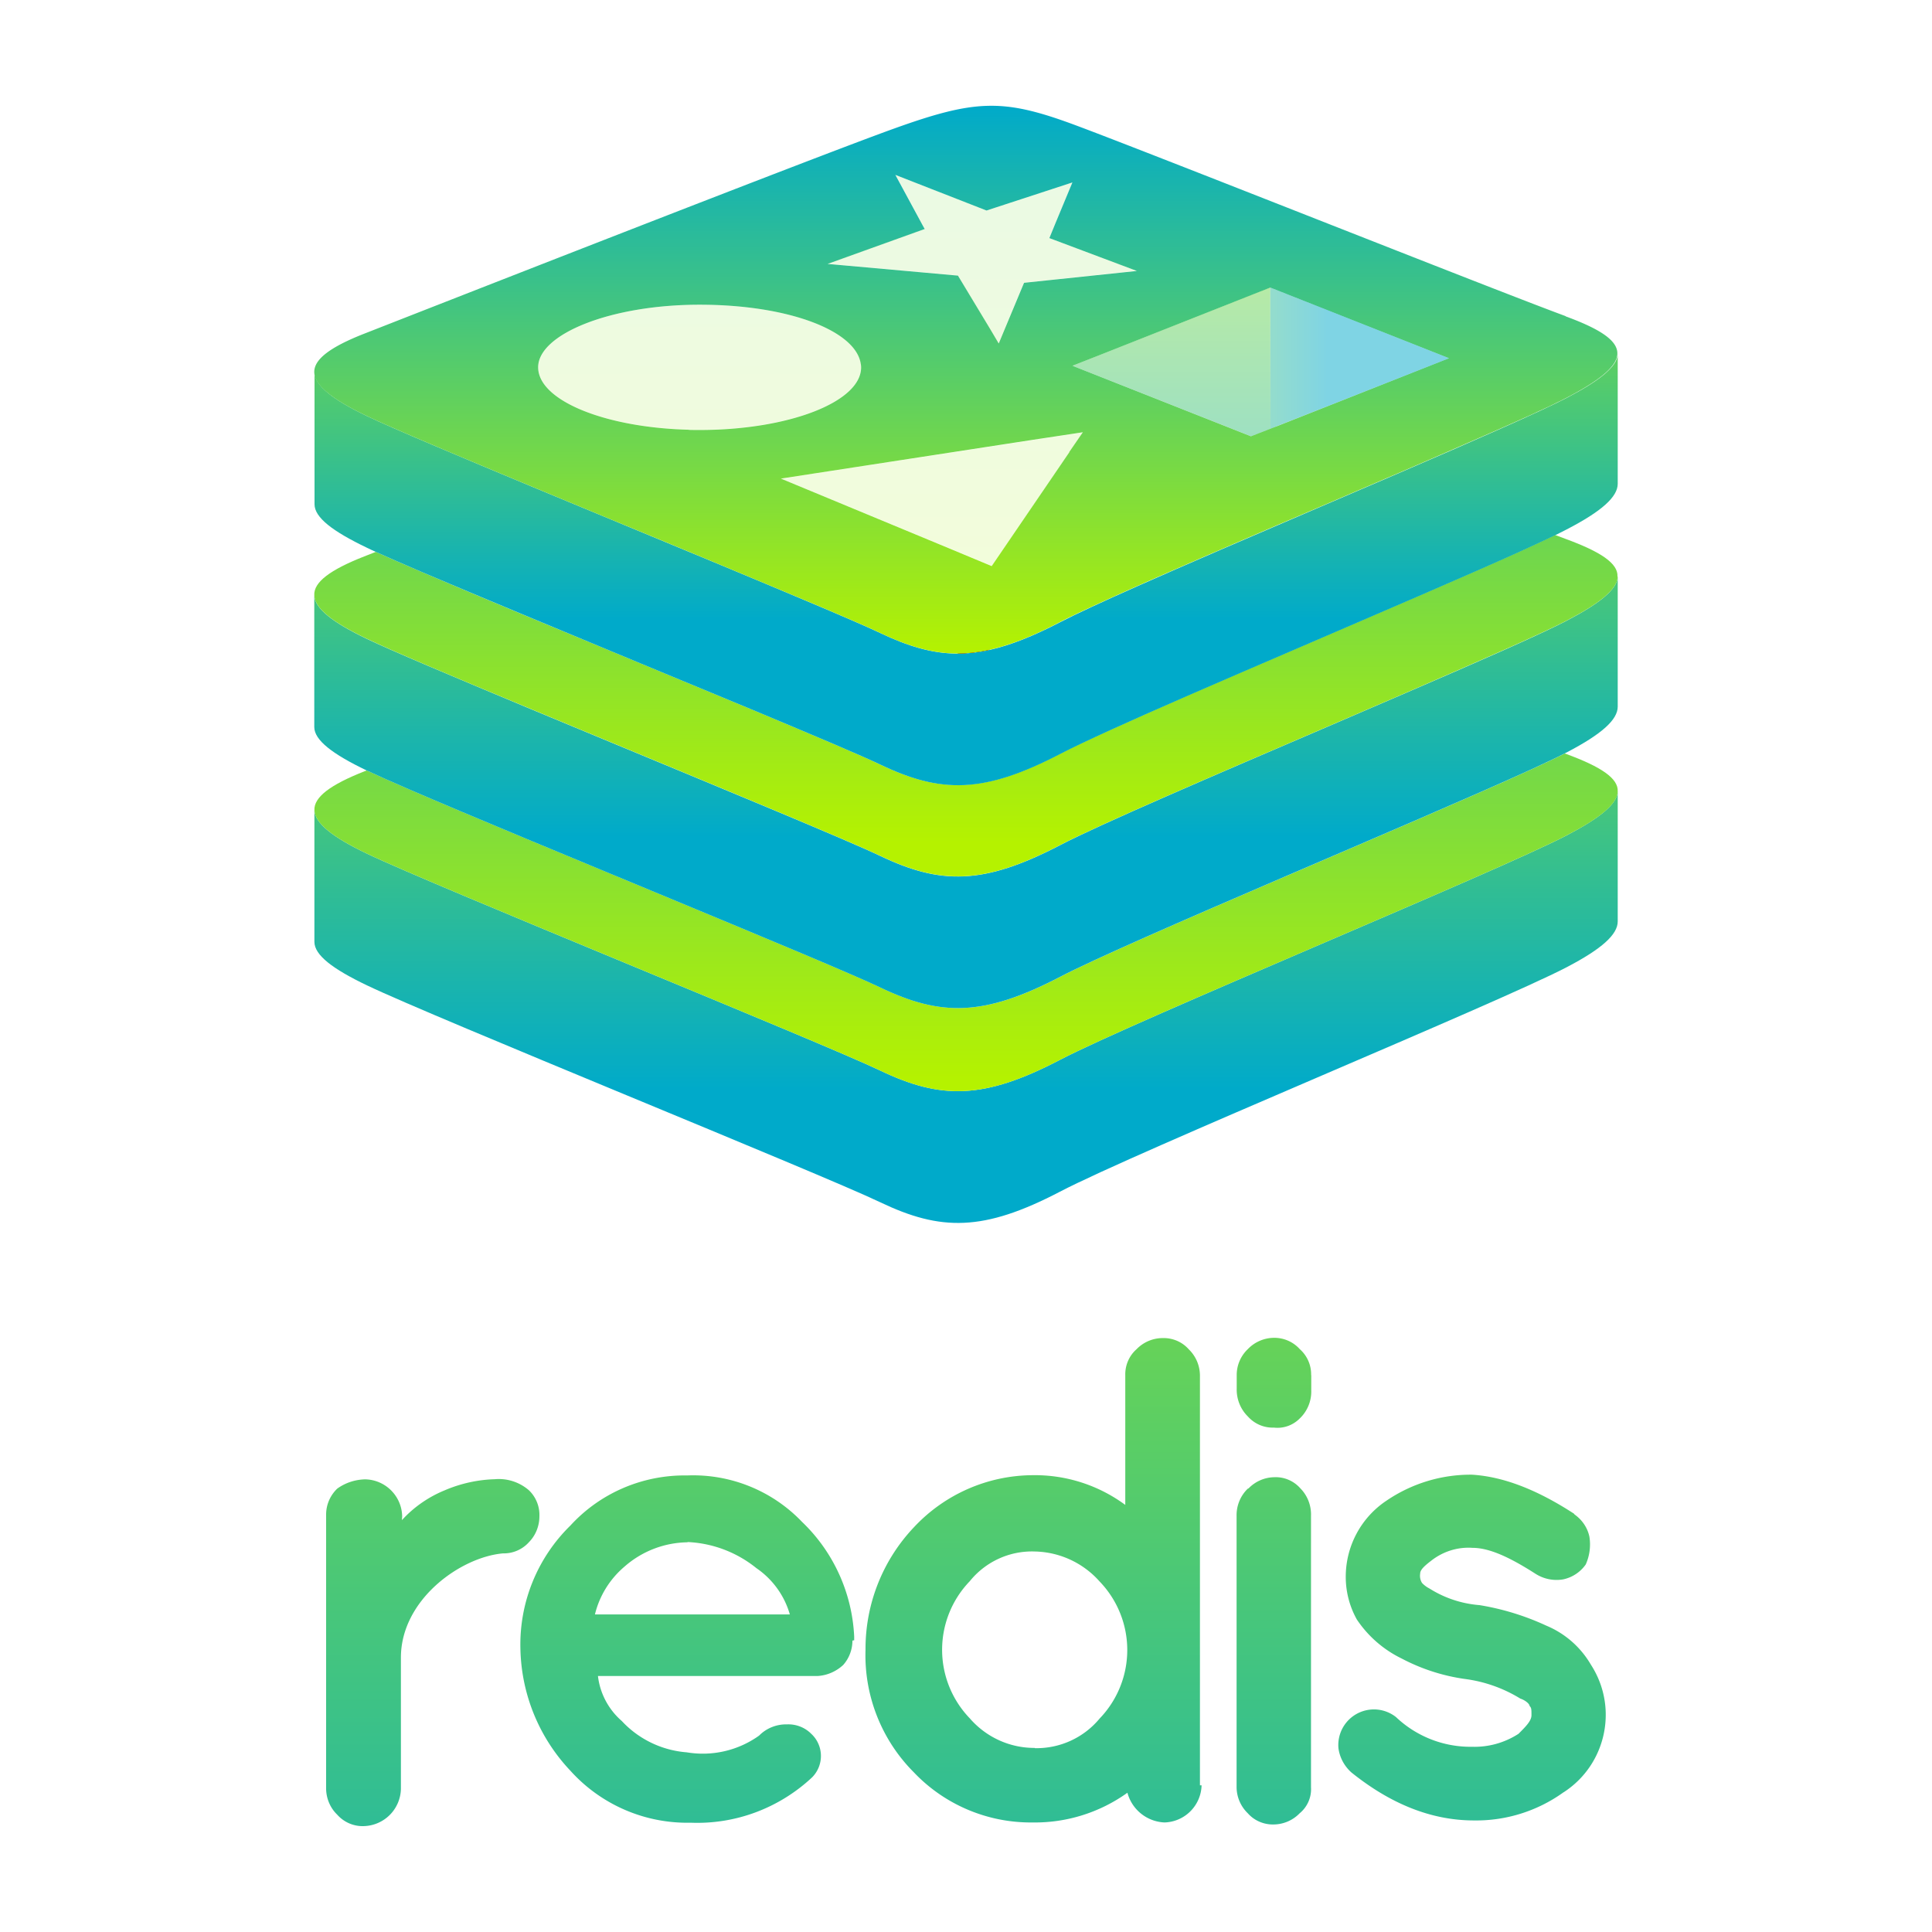 <svg id="Layer_2" data-name="Layer 2" xmlns="http://www.w3.org/2000/svg" xmlns:xlink="http://www.w3.org/1999/xlink" viewBox="0 0 153.44 153.44">
  <defs>
    <linearGradient id="linear-gradient" x1="76.72" y1="26.68" x2="76.72" y2="86.72" gradientUnits="userSpaceOnUse">
      <stop offset="0" stop-color="#b5f200"/>
      <stop offset="1" stop-color="#00aaca"/>
    </linearGradient>
    <linearGradient id="linear-gradient-2" x1="76.72" y1="85.92" x2="76.72" y2="15.41" xlink:href="#linear-gradient"/>
    <linearGradient id="linear-gradient-3" x1="76.72" y1="15.45" x2="76.72" y2="66.51" xlink:href="#linear-gradient"/>
    <linearGradient id="linear-gradient-4" x1="76.72" y1="66.95" x2="76.72" y2="5.85" xlink:href="#linear-gradient"/>
    <linearGradient id="linear-gradient-5" x1="76.72" y1="8.71" x2="76.72" y2="49.33" xlink:href="#linear-gradient"/>
    <linearGradient id="linear-gradient-6" x1="76.72" y1="51.9" x2="76.72" y2="8.4" xlink:href="#linear-gradient"/>
    <linearGradient id="linear-gradient-7" x1="78" y1="51.04" x2="78" y2="-51.37" xlink:href="#linear-gradient"/>
    <linearGradient id="linear-gradient-8" x1="55.57" y1="51.04" x2="55.57" y2="-51.37" xlink:href="#linear-gradient"/>
    <linearGradient id="linear-gradient-9" x1="74.03" y1="51.04" x2="74.03" y2="-51.37" xlink:href="#linear-gradient"/>
    <linearGradient id="linear-gradient-10" x1="86.04" y1="28.44" x2="105.43" y2="28.44" xlink:href="#linear-gradient"/>
    <linearGradient id="linear-gradient-11" x1="93.04" y1="5.65" x2="93.04" y2="49.69" xlink:href="#linear-gradient"/>
    <linearGradient id="linear-gradient-12" x1="34.37" y1="50.32" x2="34.37" y2="178.6" xlink:href="#linear-gradient"/>
    <linearGradient id="linear-gradient-13" x1="54.55" y1="50.32" x2="54.55" y2="178.6" xlink:href="#linear-gradient"/>
    <linearGradient id="linear-gradient-14" x1="82.08" y1="50.32" x2="82.08" y2="178.6" xlink:href="#linear-gradient"/>
    <linearGradient id="linear-gradient-15" x1="101.19" y1="50.32" x2="101.19" y2="178.6" xlink:href="#linear-gradient"/>
    <linearGradient id="linear-gradient-16" x1="116.92" y1="50.32" x2="116.92" y2="178.6" xlink:href="#linear-gradient"/>
    <style>
      .cls-5{fill:#d82c20}.cls-9{fill:#a41e11}
    </style>
  </defs>
  <path d="M128.48 62.9v10.28c0 1.03-1.24 2.17-4.06 3.64-5.52 2.88-34.14 14.64-40.23 17.82-6.09 3.18-9.48 3.14-14.29.84-4.81-2.3-35.27-14.6-40.75-17.22-2.74-1.31-4.18-2.41-4.18-3.46V64.34c.04 1.04 1.44 2.15 4.18 3.46 5.48 2.62 35.94 14.92 40.75 17.22 4.81 2.3 8.2 2.33 14.29-.85 6.09-3.17 34.71-14.94 40.23-17.82 2.64-1.38 3.97-2.47 4.06-3.45Z" style="fill:url(#linear-gradient)"/>
  <path d="M128.48 62.86v.04c-.08.98-1.41 2.07-4.06 3.45C118.9 69.23 90.28 81 84.19 84.17c-6.09 3.18-9.48 3.15-14.29.85-4.81-2.3-35.27-14.6-40.75-17.22-2.74-1.31-4.14-2.42-4.18-3.46-.04-1.04 1.28-2.02 3.97-3.08.06-.02.12-.05.19-.07 0 0 .02 0 .03.01.72.34 1.86.85 3.32 1.48 9.7 4.19 33.25 13.74 37.43 15.74 4.81 2.3 8.2 2.33 14.29-.84 5.38-2.81 28.35-12.32 37.43-16.48 1.1-.51 2-.93 2.64-1.26l.09.03c2.78 1.02 4.18 1.94 4.12 2.99Z" style="fill:url(#linear-gradient-2)"/>
  <path class="cls-9" d="M78.62 51.6c-.9.2-1.76.3-2.6.3.93-.19 1.76-.29 2.6-.3Z"/>
  <path class="cls-5" d="M78.62 51.6c-.9.2-1.76.3-2.6.3.93-.19 1.76-.29 2.6-.3Z"/>
  <path d="M128.48 45.84v10.28c0 1.03-1.24 2.17-4.06 3.64-.05.03-.11.05-.16.08-.64.33-1.54.75-2.64 1.26-9.09 4.16-32.05 13.67-37.43 16.48-6.09 3.17-9.48 3.14-14.29.84-4.18-2-27.73-11.55-37.43-15.74-1.46-.63-2.6-1.14-3.32-1.48 0 0-.02 0-.03-.01-2.73-1.31-4.16-2.41-4.16-3.45V47.28c.04 1.04 1.44 2.15 4.18 3.46 1.91.92 6.88 3.01 12.74 5.46 2.18.91 4.49 1.87 6.81 2.83 9.25 3.84 18.69 7.74 21.2 8.94 4.81 2.3 8.2 2.33 14.29-.84 3.16-1.65 12.37-5.6 21.29-9.43 2.13-.92 4.25-1.83 6.26-2.7 5.79-2.5 10.71-4.66 12.69-5.7 2.64-1.38 3.97-2.47 4.06-3.45Z" style="fill:url(#linear-gradient-3)"/>
  <path class="cls-9" d="M78.62 51.6c-.9.2-1.76.3-2.6.3.93-.19 1.76-.29 2.6-.3Z"/>
  <path d="M128.48 45.8v.04c-.08.98-1.41 2.07-4.06 3.45-1.97 1.03-6.9 3.19-12.69 5.7-2.01.87-4.13 1.78-6.26 2.7-8.91 3.83-18.13 7.78-21.29 9.43-6.09 3.17-9.48 3.14-14.29.84-2.5-1.19-11.94-5.1-21.2-8.94-2.32-.96-4.63-1.92-6.81-2.83-5.86-2.44-10.83-4.54-12.74-5.46-2.74-1.31-4.14-2.41-4.18-3.46-.05-1.04 1.27-2.02 3.97-3.08.25-.1.56-.22.92-.36.88.4 2.11.94 3.59 1.57 4.39 1.88 10.99 4.62 17.42 7.28 3.11 1.29 6.19 2.57 8.95 3.71 4.78 2 8.62 3.62 10.08 4.32 4.81 2.3 8.2 2.33 14.29-.84 1.79-.93 5.51-2.6 10.03-4.58 2.71-1.18 5.7-2.47 8.73-3.77 6.61-2.85 13.39-5.75 17.73-7.71 1.13-.51 2.09-.96 2.84-1.32l.83.31c2.78 1.02 4.18 1.94 4.12 2.99Z" style="fill:url(#linear-gradient-4)"/>
  <path class="cls-5" d="M78.62 51.6c-.9.2-1.76.3-2.6.3.93-.19 1.76-.29 2.6-.3Z"/>
  <path d="M128.48 28.14v10.28c0 1.03-1.24 2.17-4.06 3.63-.25.13-.55.28-.89.45-.75.36-1.72.81-2.84 1.32-4.34 1.96-11.12 4.86-17.73 7.71-3.03 1.3-6.02 2.59-8.73 3.77-4.52 1.97-8.24 3.65-10.03 4.58-6.09 3.17-9.48 3.14-14.29.84-1.46-.7-5.3-2.32-10.08-4.32-2.76-1.15-5.83-2.42-8.95-3.71-6.43-2.67-13.03-5.41-17.42-7.28-1.48-.63-2.7-1.17-3.59-1.57-.27-.12-.51-.23-.71-.33-2.74-1.31-4.18-2.41-4.18-3.46V29.59c.04 1.04 1.44 2.15 4.18 3.46 2 .96 7.33 3.2 13.52 5.78 2.26.94 4.64 1.93 7.01 2.91 5.17 2.14 10.32 4.28 14.2 5.92 2.83 1.19 5 2.13 6.01 2.61 2.2 1.05 4.11 1.63 6.11 1.64h.02c.84 0 1.69-.09 2.6-.3 1.64-.37 3.44-1.09 5.56-2.19 1.23-.64 3.39-1.64 6.09-2.84 3.96-1.76 9.09-3.97 14.2-6.16 2.19-.94 4.39-1.89 6.49-2.79 6.12-2.64 11.39-4.95 13.46-6.03 2.64-1.38 3.97-2.47 4.06-3.45Z" style="fill:url(#linear-gradient-5)"/>
  <path class="cls-9" d="M78.62 51.6c-.9.2-1.76.3-2.6.3.93-.19 1.76-.29 2.6-.3Z"/>
  <path d="M124.35 25.11c-5.38-1.97-33.82-13.29-39.27-15.29-5.45-1.99-7.67-1.91-14.07.39S34.32 24.39 28.93 26.5c-2.7 1.06-4.01 2.04-3.97 3.08.02.52.38 1.06 1.08 1.63.7.57 1.73 1.18 3.1 1.83 2 .96 7.33 3.2 13.52 5.78 2.26.94 4.64 1.93 7.01 2.91a2561.4 2561.4 0 0 1 14.21 5.92c2.83 1.19 5 2.13 6.01 2.61C72.1 51.31 74 51.89 76 51.9h.01c.84 0 1.69-.09 2.6-.3 1.64-.37 3.44-1.08 5.56-2.19 1.23-.64 3.39-1.63 6.09-2.84 3.96-1.76 9.09-3.97 14.2-6.16 2.19-.94 4.39-1.89 6.49-2.79 3.06-1.32 5.91-2.57 8.25-3.6.88-.39 1.69-.76 2.41-1.08.24-.11.46-.22.68-.32.22-.1.43-.2.63-.29.2-.09.39-.19.56-.27.17-.09.34-.17.49-.24.15-.08.29-.15.43-.22 2.64-1.38 3.97-2.47 4.05-3.45v-.03c.05-1.06-1.34-1.98-4.12-3Zm-50.92-6.94-.16-.29-2.16-3.99 7.24 2.83 6.82-2.23-1.38 3.32-.45 1.1 6.95 2.61-8.96.94-1.54 3.69-.47 1.13-.7-1.18-2.54-4.21-10.35-.93 7.73-2.78ZM54.7 34.13c-6.68-.17-11.96-2.33-11.96-4.96s5.74-4.97 12.82-4.97 12.41 2.07 12.8 4.69c.02.09.03.19.03.29 0 2.74-5.74 4.97-12.83 4.97-.29 0-.57 0-.85-.01Zm30.23 1.78-4.99 7.32-1.18 1.73-3.31-1.38L63.2 38.5l-1.18-.49 7.21-1.11 12.67-1.95 4.1-.62-1.08 1.57Zm16.45-2.05-.49.19-1.54.6-14.17-5.6 1.93-.76 13.78-5.45 14.19 5.61-13.69 5.41Z" style="fill:url(#linear-gradient-6)"/>
  <path style="fill:url(#linear-gradient-7);opacity:.15" d="m90.28 21.51-8.96.94-1.54 3.69-.47 1.13-.71-1.17-2.54-4.22-10.35-.93 7.73-2.78-.16-.29-2.16-3.99 7.24 2.83 6.81-2.23-1.38 3.32h-.01l-.45 1.1 6.95 2.6z"/>
  <path d="M68.39 29.17c0 2.74-5.74 4.97-12.83 4.97-.29 0-.57 0-.85-.01-6.68-.17-11.96-2.33-11.96-4.96s5.74-4.97 12.82-4.97 12.41 2.07 12.8 4.69c.02.09.03.19.03.29Z" style="fill:url(#linear-gradient-8);opacity:.15"/>
  <path style="opacity:.15;fill:url(#linear-gradient-9)" d="m86.02 34.33-1.08 1.58-4.99 7.31-1.18 1.73-3.3-1.38h-.01L63.21 38.5l-1.18-.49 7.21-1.11h.01l12.67-1.94 4.1-.63z"/>
  <path d="m90.28 21.51-8.96.94-1.54 3.69-.47 1.13-.71-1.17-2.54-4.22-10.35-.93 7.73-2.78-.16-.29-2.16-3.99 7.24 2.83 6.81-2.23-1.38 3.32h-.01l-.45 1.1 6.95 2.6zm-21.89 7.66c0 2.74-5.74 4.97-12.83 4.97-.29 0-.57 0-.85-.01-6.68-.17-11.96-2.33-11.96-4.96s5.74-4.97 12.82-4.97 12.41 2.07 12.8 4.69c.02.09.03.19.03.29Zm17.63 5.16-1.08 1.58-4.99 7.31-1.18 1.73-3.3-1.38h-.01L63.21 38.5l-1.18-.49 7.21-1.11h.01l12.67-1.94 4.1-.63z" style="fill:none"/>
  <path style="fill:url(#linear-gradient-10);opacity:.5" d="m115.08 28.45-13.69 5.4-.49.2v-.39l-.02-10.83 14.2 5.62z"/>
  <path style="fill:url(#linear-gradient-11);opacity:.5" d="M100.9 33.66v.39l-1.54.6-14.18-5.6 1.93-.77 13.77-5.45.02 10.83z"/>
  <path d="M31.93 120.72c.94-1.03 2.1-1.83 3.39-2.36 1.26-.54 2.61-.84 3.97-.88.99-.09 1.97.23 2.72.88.56.54.86 1.29.83 2.06 0 .77-.29 1.51-.83 2.06-.52.58-1.28.91-2.06.89-3.4.3-8.11 3.69-8.11 8.28v10.44a3.027 3.027 0 0 1-2.95 2.94c-.8.03-1.58-.31-2.11-.91-.56-.54-.87-1.29-.88-2.06v-21.77c0-.78.32-1.52.88-2.06.65-.47 1.42-.72 2.22-.74 1.61.03 2.91 1.33 2.94 2.94l-.02.29Z" style="fill:url(#linear-gradient-12)"/>
  <path d="M67.7 130.3c0 .71-.26 1.4-.73 1.93-.56.52-1.29.84-2.06.88H47.49c.16 1.38.84 2.66 1.89 3.57a7.867 7.867 0 0 0 5.16 2.49c2.02.34 4.09-.14 5.75-1.33.58-.59 1.39-.91 2.22-.89.71-.03 1.41.24 1.91.74.98.9 1.04 2.41.15 3.39-.04.05-.09.09-.14.14-2.6 2.4-6.04 3.68-9.57 3.54-3.64.08-7.13-1.43-9.56-4.13-2.5-2.64-3.91-6.11-3.97-9.74-.08-3.65 1.36-7.18 3.97-9.73 2.38-2.6 5.76-4.04 9.29-3.98a11.96 11.96 0 0 1 9.11 3.69c2.5 2.39 3.98 5.66 4.14 9.11v.29l-.11.02Zm-13.12-7.81a7.73 7.73 0 0 0-4.97 1.92c-1.17.99-2 2.32-2.36 3.81h15.48c-.43-1.5-1.37-2.8-2.66-3.68a9.36 9.36 0 0 0-5.44-2.07" style="fill:url(#linear-gradient-13)"/>
  <path d="M95.43 141.79a3.035 3.035 0 0 1-2.94 2.95 3.191 3.191 0 0 1-2.95-2.36c-2.19 1.57-4.83 2.4-7.53 2.36-3.56.04-6.98-1.4-9.43-3.98-2.57-2.57-3.96-6.1-3.84-9.73-.02-3.62 1.35-7.1 3.84-9.73 2.44-2.62 5.85-4.12 9.43-4.14 2.65-.04 5.23.79 7.36 2.36v-10.3c-.02-.78.3-1.54.89-2.06.55-.57 1.3-.89 2.09-.89.78-.02 1.54.3 2.06.89.56.54.88 1.28.89 2.06v32.57h.13Zm-13.25-2.95c1.99.04 3.88-.82 5.15-2.35a7.845 7.845 0 0 0 0-10.89 7.07 7.07 0 0 0-5.15-2.38c-2-.07-3.91.81-5.16 2.36a7.845 7.845 0 0 0 0 10.89c1.3 1.5 3.18 2.36 5.16 2.35" style="fill:url(#linear-gradient-14)"/>
  <path d="M104.14 109.22v1.19c.03.84-.3 1.66-.91 2.24-.54.55-1.3.82-2.06.73-.78.03-1.53-.29-2.06-.88-.59-.58-.91-1.38-.89-2.21v-1.09c0-.78.32-1.52.89-2.06a2.91 2.91 0 0 1 2.06-.89c.79-.01 1.54.32 2.06.9.59.52.92 1.28.9 2.06m-4.97 9a2.91 2.91 0 0 1 2.06-.89c.79-.03 1.54.3 2.06.89.57.58.87 1.37.84 2.18v21.56c.05.79-.29 1.56-.9 2.06-.54.56-1.28.88-2.06.89-.78.02-1.54-.3-2.06-.89a2.91 2.91 0 0 1-.89-2.06v-21.54c-.02-.82.3-1.61.89-2.18" style="fill:url(#linear-gradient-15)"/>
  <path d="M125.05 120.28c.6.42 1.03 1.05 1.18 1.76.12.75.02 1.52-.29 2.21-.42.6-1.05 1.02-1.77 1.18-.77.14-1.56-.02-2.22-.44-2.06-1.32-3.67-2.06-5.01-2.06-1.18-.08-2.34.29-3.27 1.02-.59.45-.88.74-.88 1.03-.04.26.01.52.15.74.17.18.37.33.59.44 1.2.76 2.57 1.21 3.98 1.32 1.83.3 3.62.85 5.3 1.63 1.49.62 2.73 1.71 3.54 3.1 2.2 3.4 1.23 7.93-2.16 10.13-.02 0-.03.02-.05.03a11.87 11.87 0 0 1-7.08 2.21c-3.39 0-6.63-1.32-9.73-3.81-.56-.5-.93-1.18-1.03-1.92a2.83 2.83 0 0 1 4.57-2.48 8.594 8.594 0 0 0 6.04 2.36c1.31.04 2.59-.32 3.69-1.03.59-.59 1.03-1.03 1.03-1.48s0-.59-.15-.73c0-.15-.3-.44-.74-.59-1.35-.83-2.86-1.36-4.43-1.56-1.75-.25-3.44-.8-5.01-1.63a9.026 9.026 0 0 1-3.54-3.09c-.58-1.04-.88-2.2-.88-3.39 0-2.43 1.21-4.7 3.24-6.05 2-1.36 4.36-2.08 6.78-2.06 2.48.15 5.16 1.18 8.11 3.1" style="fill:url(#linear-gradient-16)"/>
</svg>
